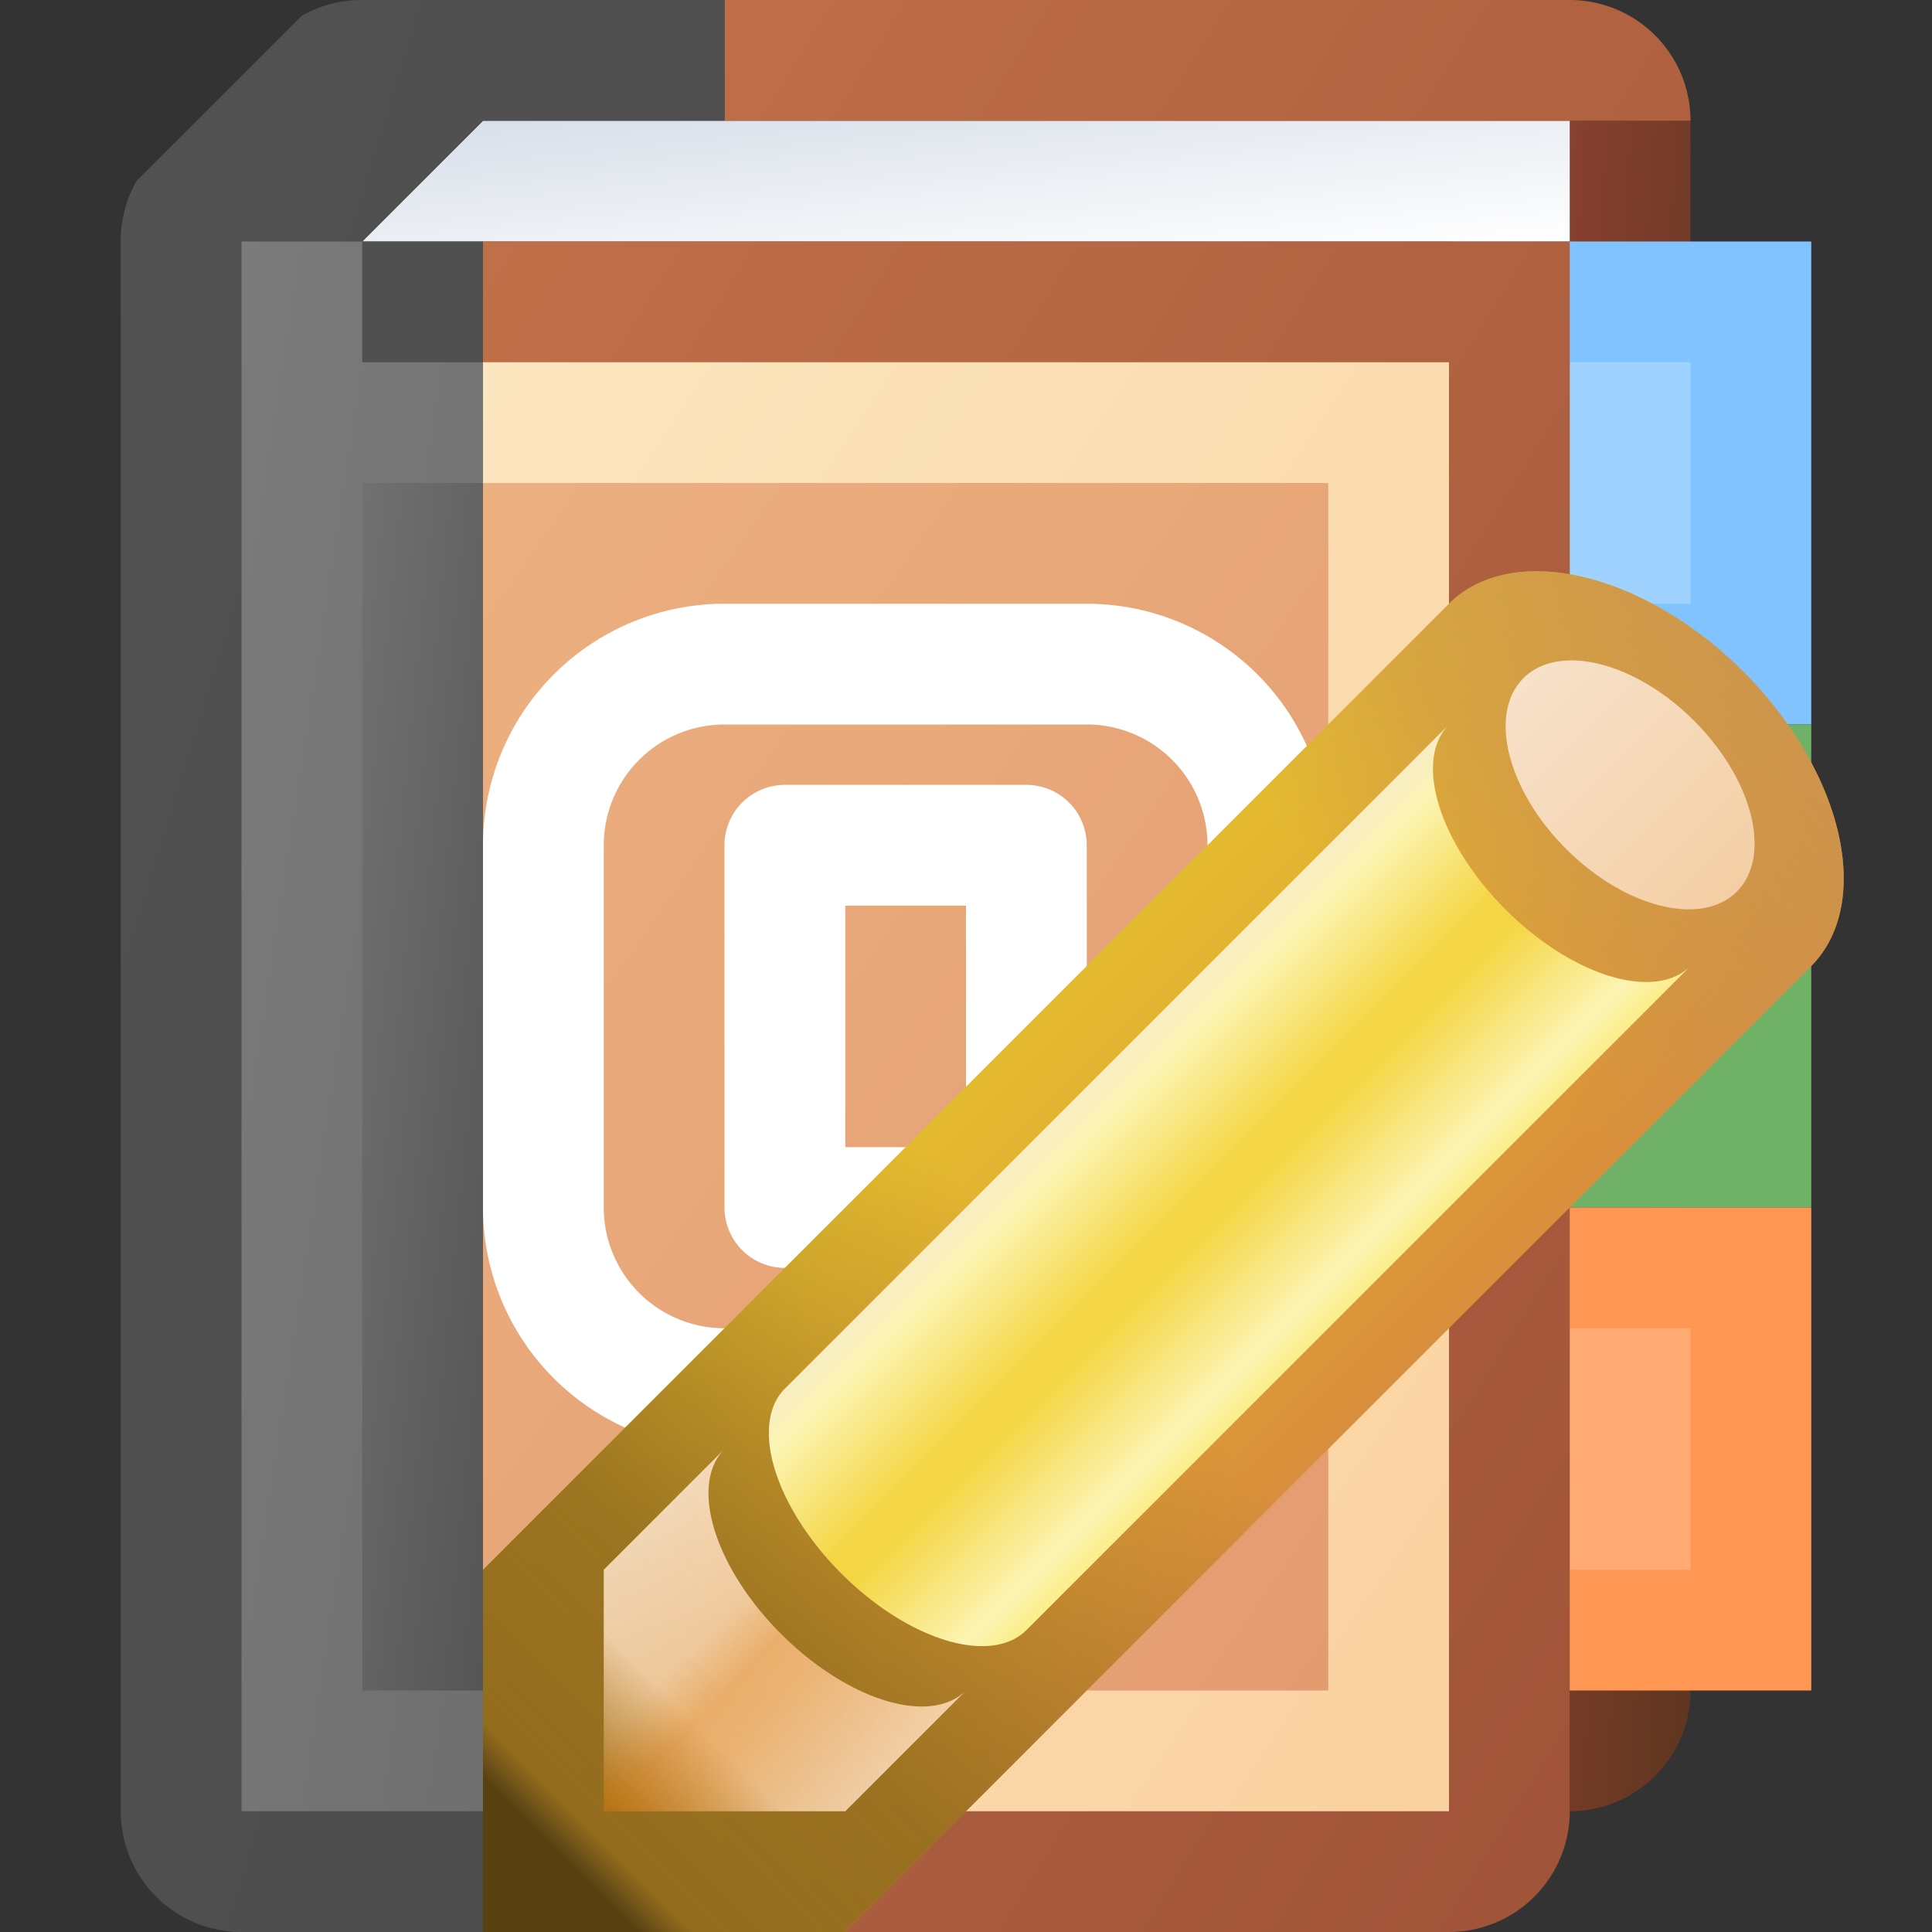 <?xml version="1.0" encoding="utf-8" standalone="yes"?>
<!DOCTYPE svg PUBLIC "-//W3C//DTD SVG 1.1//EN" "http://www.w3.org/Graphics/SVG/1.1/DTD/svg11.dtd">
<svg xmlns="http://www.w3.org/2000/svg" xmlns:xlink="http://www.w3.org/1999/xlink"
	width="16" height="16" version="1.1">
	<rect width="100%" height="100%" fill="#333333" stroke="none"/>
	<title>Addresses Book Edit</title>
	<desc>Addresses Book Edit</desc>
	<g id="icon" transform="translate(8,8)">
		<defs>
			<linearGradient id="backing" x1="0%" y1="0%" x2="100%" y2="100%">
				<stop offset="0%" stop-color="#c2724a" />
				<stop offset="100%" stop-color="#9d5137" />
			</linearGradient>
			<linearGradient id="backing-left" x1="0%" y1="0%" x2="100%"
				y2="100%">
				<stop offset="0%" stop-color="#525252" />
				<stop offset="100%" stop-color="#4c4c4c" />
			</linearGradient>
			<linearGradient id="center" x1="0%" y1="0%" x2="100%" y2="100%">
				<stop offset="0%" stop-color="#fce6bf" />
				<stop offset="100%" stop-color="#fad1a0" />
			</linearGradient>
			<linearGradient id="center-left" x1="0%" y1="0%" x2="100%" y2="100%">
				<stop offset="0%" stop-color="#7b7b7b" />
				<stop offset="100%" stop-color="#6f6f6f" />
			</linearGradient>
			<linearGradient id="back" x1="0%" y1="0%" x2="100%" y2="100%">
				<stop offset="0%" stop-color="#894030" />
				<stop offset="100%" stop-color="#5e361f" />
			</linearGradient>
			<linearGradient id="inner" x1="0%" y1="0%" x2="100%" y2="100%">
				<stop offset="0%" stop-color="#ecb080" />
				<stop offset="100%" stop-color="#e39c70" />
			</linearGradient>
			<linearGradient id="inner-left" x1="0%" y1="0%" x2="100%" y2="100%">
				<stop offset="0%" stop-color="#717171" />
				<stop offset="100%" stop-color="#555" />
			</linearGradient>
			<linearGradient id="top" x1="0%" y1="0%" x2="100%" y2="100%">
				<stop offset="0%" stop-color="#d7dee8" />
				<stop offset="100%" stop-color="#ffffff" />
			</linearGradient>
			<filter id="Gaussian_Blur">
				<feGaussianBlur in="SourceGraphic" stdDeviation="1" />
			</filter>
		</defs>
		<path fill="url(#back)" d="M5,-7 h1 v13 a1,1 0 0,1 -1,1 z" />
		<path fill="url(#top)" d="M-5,-6 l1,-1 h9 v1 z" />
		<rect width="3" height="4" x="4" y="-6" fill="#81c3ff" />
		<rect width="1" height="2" x="5" y="-5" fill="#9fd2ff" />
		<rect width="3" height="4" x="4" y="-2" fill="#6fb166" />
		<rect width="1" height="2" x="5" y="-1" fill="#99cf90" />
		<rect width="3" height="4" x="4" y="2" fill="#ff9754" />
		<rect width="1" height="2" x="5" y="3" fill="#ffaa73" />
		<path fill="url(#backing)"
			d="M5,-6 v13 a1,1 0 0,1 -1,1 h-8 v-14 m2,-2 h7 a1,1 0 0,1 1,1 h-8 " />
		<path fill="url(#backing-left)"
			d="M-4,-6 v14  h-2 a1,1 0 0,1 -1,-1 v-13 a1,1 0 0,1 0.13,-0.5 l1.37,-1.37 a1,1 0 0,1 0.5,-0.13 h3 v1 h-2 l-1,1 z" />
		<path fill="url(#center)" d="M4,-5 v12 h-8 v-12 z" />
		<path fill="url(#center-left)" d="M-4,-5 v12 h-2 v-13 h1 v1 z" />
		<rect width="7" height="10" x="-4" y="-4" fill="url(#inner)" />
		<rect width="1" height="10" x="-5" y="-4" fill="url(#inner-left)" />
		<path fill="#fff"
			d="M1,1.5 v-2.5 a0.5,0.5 0 0,0 -0.5,-0.5 h-2 a0.5,0.5 0 0,0 -0.5,0.5 v3 a0.5,0.5 0 0,0 0.5,0.5 l2.5,0 v-1 h-2 v-2 h1 v2 m1,0 a1,1 0 0,0 1,-1 v-1.5 a1,1 0 0,0 -1,-1 h-3 a1,1 0 0,0 -1,1 v3 a1,1 0 0,0 1,1 h3 a0.5,0.5 0 0,1 0,1 h-3 a2,2 0 0,1 -2,-2 v-3 a2,2 0 0,1 2,-2 h3 a2,2 0 0,1 2,2 v1.5 a2,2 0 0,1 -2,2  " />
		<g id="pencil" transform="translate(2,2)">
			<defs>
				<linearGradient id="top_center" x1="0%" y1="0%" x2="100%" y2="0%">
					<stop offset="0%" stop-color="#f7e1c9" />
					<stop offset="100%" stop-color="#f4cfa5" />
				</linearGradient>
				<linearGradient id="pencil-back" x1="100%" y1="0%" x2="0%"
					y2="100%">
					<stop offset="0%" stop-color="#ca9350" stop-opacity="1.0" />
					<stop offset="20%" stop-color="#ca9350" stop-opacity="0.5" />
					<stop offset="30%" stop-color="#ca9350" stop-opacity="0.0" />
					<stop offset="55%" stop-color="#936d1e" stop-opacity="0.0" />
					<stop offset="65%" stop-color="#936d1e" stop-opacity="0.3" />
					<stop offset="80%" stop-color="#936d1e" stop-opacity="0.9" />
					<stop offset="92%" stop-color="#936d1e" stop-opacity="1.0" />
					<stop offset="94%" stop-color="#594212" stop-opacity="1.0" />
				</linearGradient>
				<linearGradient id="pencil-cross" x1="37%" y1="37%" x2="63%"
					y2="63%">
					<stop offset="0%" stop-color="#e4ba2f" />
					<stop offset="100%" stop-color="#d98f3b" />
				</linearGradient>
				<linearGradient id="pencil-nib" x1="100%" y1="0%" x2="0%" y2="100%">
					<stop offset="0%" stop-color="#fae7d1" stop-opacity="1.0" />
					<stop offset="75%" stop-color="#fae7d1" stop-opacity="0.9" />
					<stop offset="100%" stop-color="#fae7d1" stop-opacity="0.0" />
				</linearGradient>
				<linearGradient id="pencil-outer" x1="37%" y1="37%" x2="63%"
					y2="63%">
					<stop offset="0%" stop-color="#f8edc3" />
					<stop offset="10%" stop-color="#fcf4b3" />
					<stop offset="45%" stop-color="#f4d644" />
					<stop offset="55%" stop-color="#f4d644" />
					<stop offset="90%" stop-color="#fcf4b3" />
					<stop offset="100%" stop-color="#faee8e" />
				</linearGradient>
				<linearGradient id="pencil-nib-shadow" x1="0%" y1="0%" x2="100%"
					y2="100%">
					<stop offset="0%" stop-color="#e07500" stop-opacity="0.0" />
					<stop offset="40%" stop-color="#e07500" stop-opacity="0.2" />
					<stop offset="50%" stop-color="#e07500" stop-opacity="0.45" />
					<stop offset="60%" stop-color="#e07500" stop-opacity="0.4" />
					<stop offset="100%" stop-color="#e07500" stop-opacity="0.0" />
				</linearGradient>
			</defs>
			<path fill="url(#pencil-cross)" d="M2,-5 l-8,8 v3 h3 l8,-8 a2,1.25 45 0,0 -3,-3" />
			<path fill="url(#pencil-back)" d="M2,-5 l-8,8 v3 h3 l8,-8 a2,1.25 45 0,0 -3,-3" />
			<ellipse transform="translate(3.5,-3.5) rotate(45)" cx="0" cy="0" rx="1.25"
				ry="0.75" fill="url(#top_center)" />
			<path fill="url(#pencil-nib)" d="M-5,5 h2 l1,-1 a1.41,0.75 45 0,1 -2,-2 l-1,1 v2" />
			<path fill="url(#pencil-nib-shadow)" d="M-5,5 h2 l1,-1 a1.41,0.75 45 0,1 -2,-2 l-1,1 v2" />
			<path fill="url(#pencil-outer)"
				d="M2,-4 l-5.5,5.5 a1.41,0.75 45 0,0 2,2 l5.5,-5.5 a1.41,0.75 45 0,1 -2,-2" />
		</g>
	</g>
</svg>
